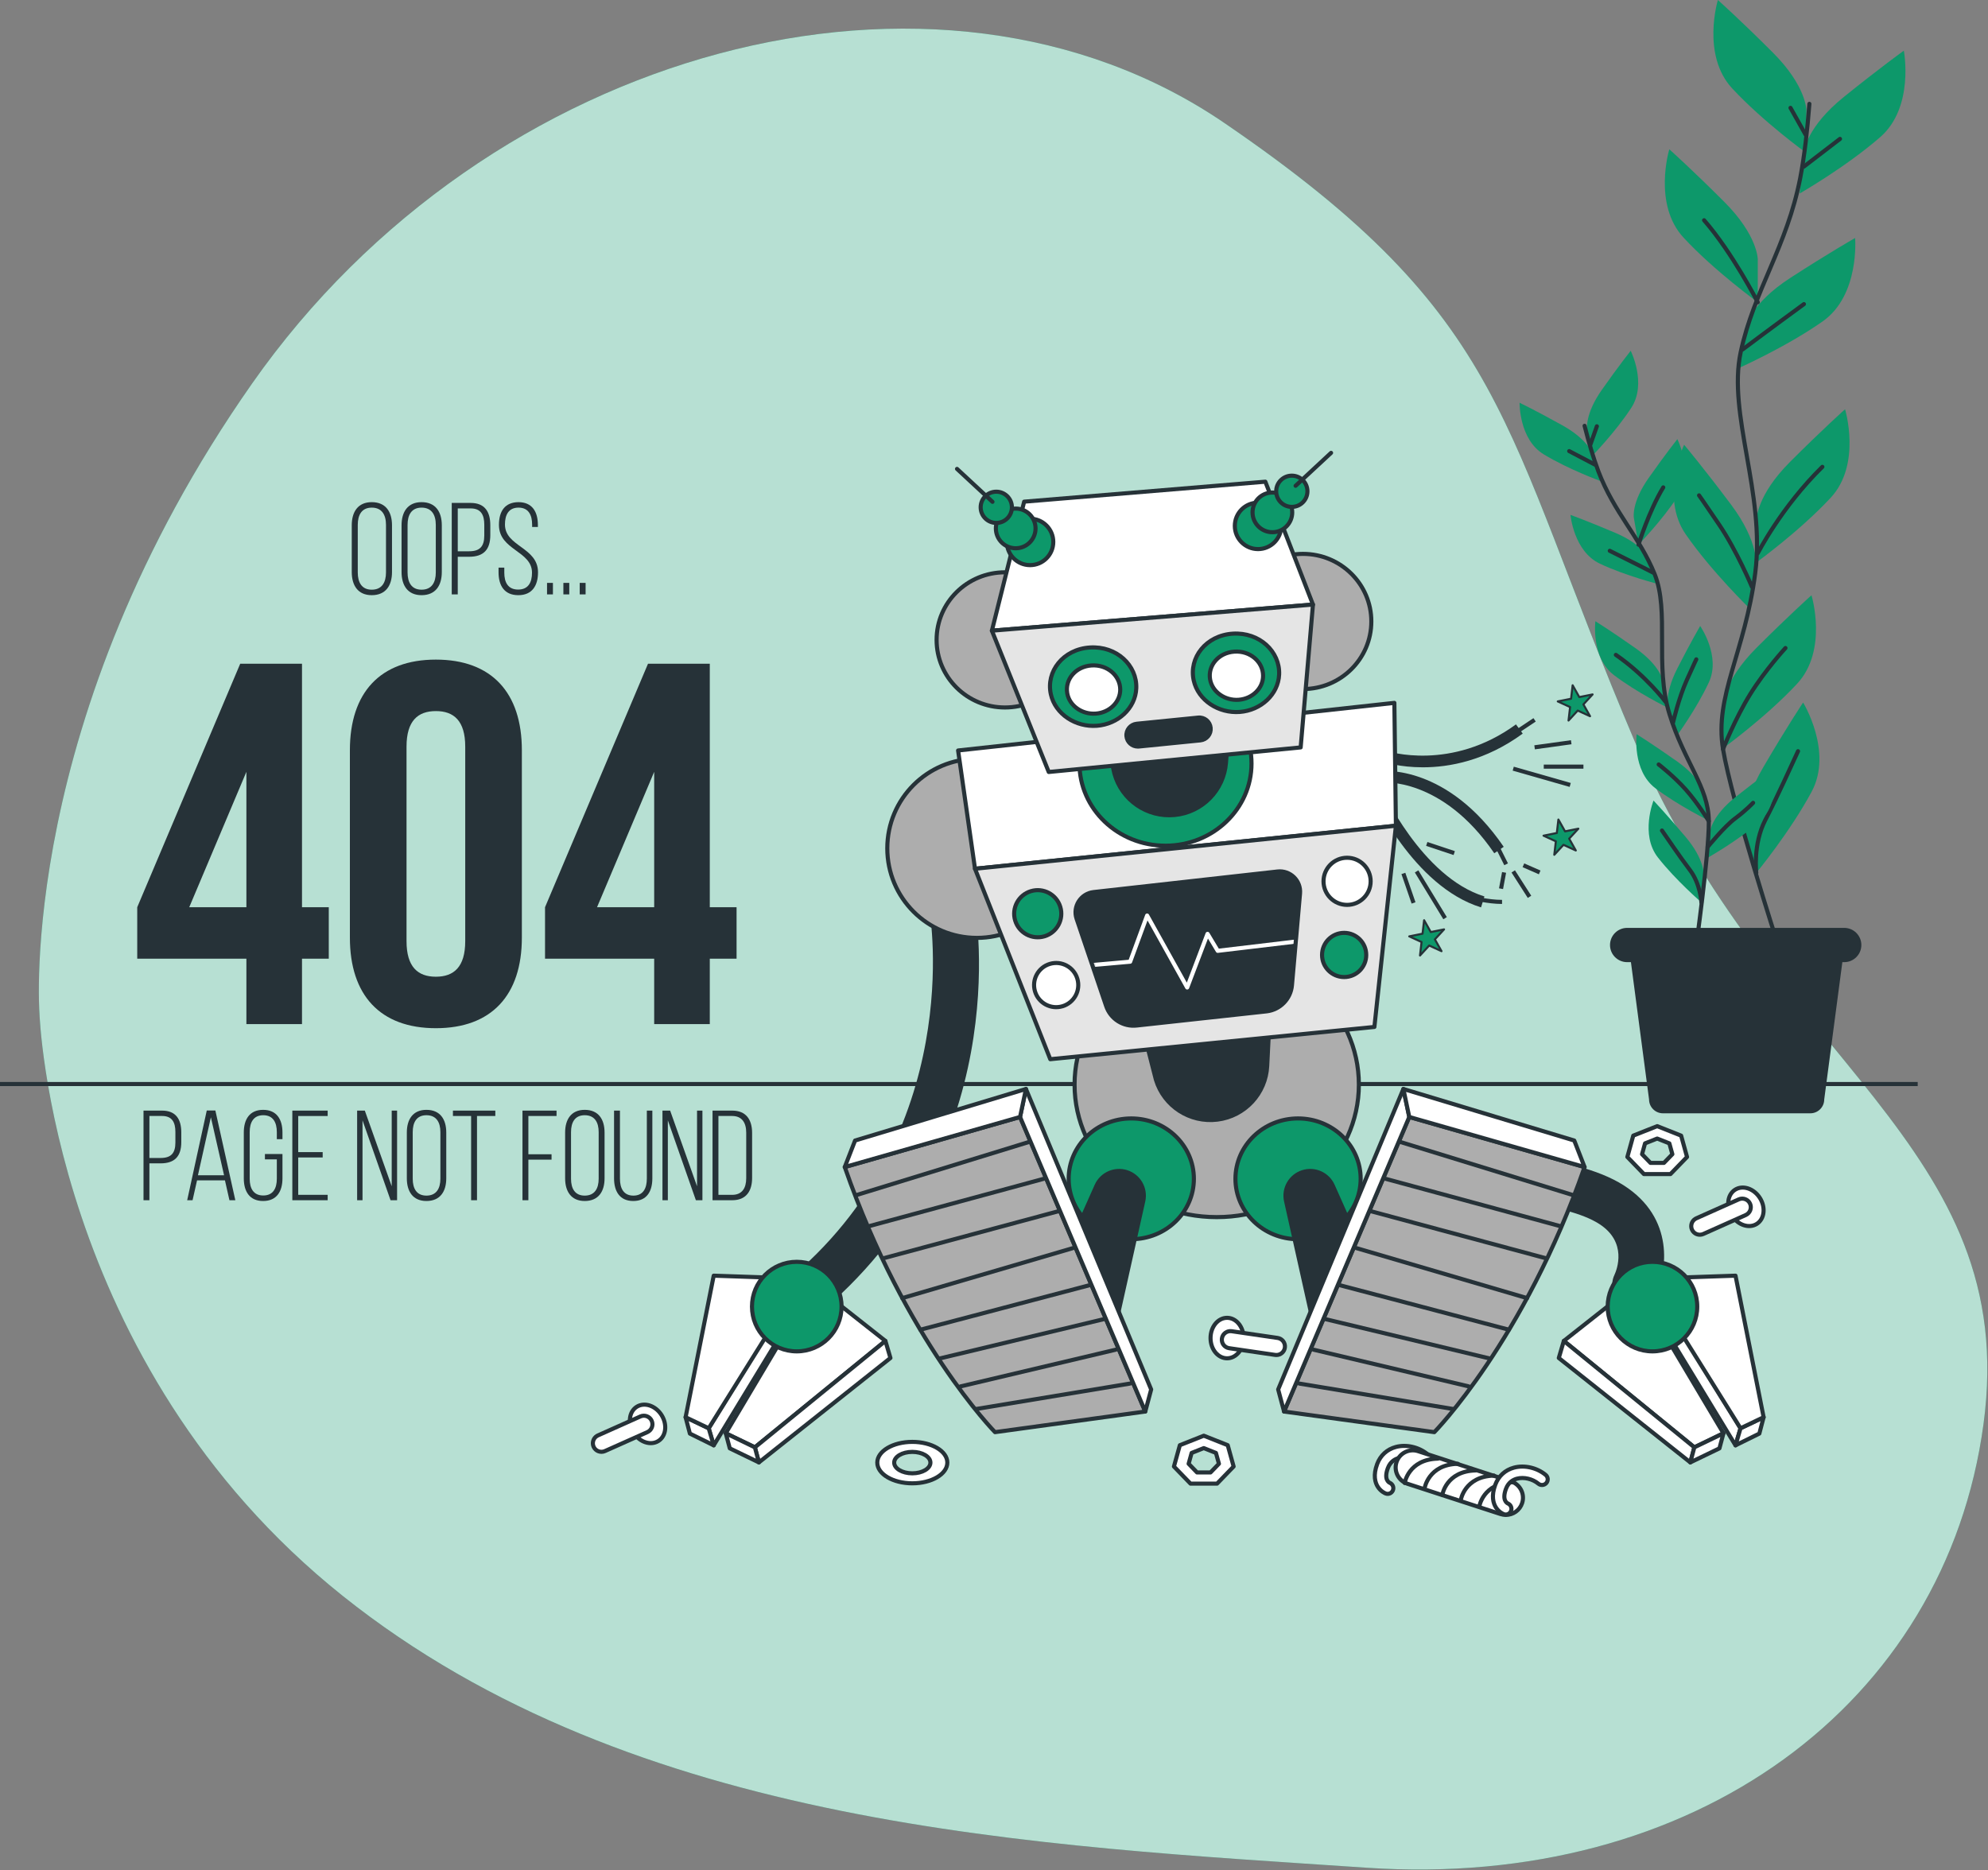 <svg width="525" height="494" viewBox="0 0 525 494" fill="none" xmlns="http://www.w3.org/2000/svg">
<rect x="0" y="0" width="525" height="494" fill="#808080" stroke="none"/>
<path d="M10.421 267.606C10.421 267.606 13.4 359.956 90.491 421.51C167.583 483.063 274.407 487.471 360.887 493.318C447.367 499.166 513.791 450.21 523.802 376.205C533.813 302.201 467.732 280.477 431.879 196.237C396.026 111.997 399.215 84.305 323.355 32.495C247.493 -19.317 128.82 12.498 66.6 101.259C4.379 190.019 10.421 267.606 10.421 267.606Z" fill="#0D986A"/>
<path opacity="0.7" d="M10.421 267.606C10.421 267.606 13.4 359.956 90.491 421.51C167.583 483.063 274.407 487.471 360.887 493.318C447.367 499.166 513.791 450.21 523.802 376.205C533.813 302.201 467.732 280.477 431.879 196.237C396.026 111.997 399.215 84.305 323.355 32.495C247.493 -19.317 128.82 12.498 66.6 101.259C4.379 190.019 10.421 267.606 10.421 267.606Z" fill="white"/>
<path d="M506.436 286.323H0" stroke="#263238" stroke-width="1.082" stroke-miterlimit="10"/>
<path d="M92.893 138.74C92.893 135.219 94.515 132.631 98.172 132.631C101.9 132.631 103.522 135.219 103.522 138.74V151.095C103.522 154.615 101.901 157.204 98.172 157.204C94.515 157.204 92.893 154.615 92.893 151.095V138.74ZM94.481 151.198C94.481 153.82 95.517 155.753 98.174 155.753C100.867 155.753 101.935 153.82 101.935 151.198V138.636C101.935 136.012 100.867 134.08 98.174 134.08C95.517 134.08 94.481 136.012 94.481 138.636V151.198Z" fill="#263238"/>
<path d="M106.045 138.74C106.045 135.219 107.667 132.631 111.324 132.631C115.051 132.631 116.674 135.219 116.674 138.74V151.095C116.674 154.615 115.053 157.204 111.324 157.204C107.667 157.204 106.045 154.615 106.045 151.095V138.74ZM107.633 151.198C107.633 153.82 108.669 155.753 111.326 155.753C114.019 155.753 115.087 153.82 115.087 151.198V138.636C115.087 136.012 114.019 134.08 111.326 134.08C108.669 134.08 107.633 136.012 107.633 138.636V151.198Z" fill="#263238"/>
<path d="M124.304 132.838C128.031 132.838 129.481 135.184 129.481 138.705V141.327C129.481 145.158 127.72 147.056 123.889 147.056H120.887V156.996H119.298V132.837H124.304V132.838ZM123.889 145.607C126.684 145.607 127.893 144.365 127.893 141.432V138.603C127.893 135.98 126.997 134.288 124.304 134.288H120.888V145.609L123.889 145.607Z" fill="#263238"/>
<path d="M142.047 138.67V139.188H140.527V138.566C140.527 136.012 139.561 134.078 136.939 134.078C134.316 134.078 133.35 135.976 133.35 138.531C133.35 144.398 142.081 144.502 142.081 151.163C142.081 154.648 140.562 157.203 136.87 157.203C133.177 157.203 131.659 154.65 131.659 151.163V149.921H133.178V151.267C133.178 153.855 134.178 155.72 136.836 155.72C139.493 155.72 140.494 153.856 140.494 151.267C140.494 145.469 131.763 145.365 131.763 138.636C131.763 135.011 133.351 132.665 136.905 132.631C140.563 132.631 142.047 135.184 142.047 138.67Z" fill="#263238"/>
<path d="M146.018 153.958V156.996H144.464V153.958H146.018Z" fill="#263238"/>
<path d="M150.334 153.958V156.996H148.78V153.958H150.334Z" fill="#263238"/>
<path d="M154.648 153.958V156.996H153.095V153.958H154.648Z" fill="#263238"/>
<path d="M36.242 239.624L63.438 175.307H79.753V239.624H86.825V253.22H79.753V270.49H65.069V253.219H36.242V239.624ZM65.069 239.624V203.863L49.975 239.624H65.069Z" fill="#263238"/>
<path d="M92.4 198.151C92.4 182.923 100.424 174.22 115.109 174.22C129.794 174.22 137.815 182.922 137.815 198.151V247.645C137.815 262.875 129.794 271.576 115.109 271.576C100.424 271.576 92.4 262.875 92.4 247.645V198.151ZM107.358 248.596C107.358 255.395 110.348 257.979 115.109 257.979C119.866 257.979 122.86 255.395 122.86 248.596V197.199C122.86 190.4 119.868 187.816 115.109 187.816C110.348 187.816 107.358 190.4 107.358 197.199V248.596Z" fill="#263238"/>
<path d="M143.934 239.624L171.13 175.307H187.445V239.624H194.517V253.22H187.445V270.49H172.76V253.219H143.934V239.624ZM172.76 239.624V203.863L157.667 239.624H172.76Z" fill="#263238"/>
<path d="M42.802 293.343C46.454 293.343 47.874 295.643 47.874 299.091V301.661C47.874 305.415 46.148 307.275 42.396 307.275H39.455V317.013H37.898V293.343H42.802ZM42.396 305.855C45.135 305.855 46.319 304.638 46.319 301.764V298.99C46.319 296.42 45.441 294.763 42.803 294.763H39.456V305.854L42.396 305.855Z" fill="#263238"/>
<path d="M52.036 311.772L50.853 317.013H49.433L54.606 293.309H56.873L62.147 317.013H60.591L59.408 311.772H52.036ZM52.274 310.42H59.172L55.69 295.103L52.274 310.42Z" fill="#263238"/>
<path d="M74.595 299.126V300.884H73.106V299.025C73.106 296.488 72.126 294.56 69.523 294.56C66.919 294.56 65.939 296.488 65.939 299.025V311.333C65.939 313.869 66.919 315.763 69.523 315.763C72.126 315.763 73.106 313.869 73.106 311.333V306.226H69.962V304.807H74.595V311.232C74.595 314.647 73.106 317.218 69.488 317.218C65.871 317.218 64.383 314.648 64.383 311.232V299.126C64.383 295.711 65.871 293.14 69.488 293.14C73.108 293.141 74.595 295.711 74.595 299.126Z" fill="#263238"/>
<path d="M85.216 304.299V305.72H78.756V315.594H86.532V317.015H77.2V293.343H86.532V294.764H78.756V304.3L85.216 304.299Z" fill="#263238"/>
<path d="M95.735 317.015H94.314V293.343H96.344L103.445 313.328V293.343H104.865V317.015H103.14L95.735 295.914V317.015Z" fill="#263238"/>
<path d="M107.438 299.126C107.438 295.676 109.028 293.14 112.611 293.14C116.264 293.14 117.852 295.676 117.852 299.126V311.232C117.852 314.681 116.263 317.218 112.611 317.218C109.026 317.218 107.438 314.681 107.438 311.232V299.126ZM108.994 311.333C108.994 313.903 110.009 315.796 112.613 315.796C115.25 315.796 116.299 313.902 116.299 311.333V299.025C116.299 296.455 115.252 294.56 112.613 294.56C110.009 294.56 108.994 296.455 108.994 299.025V311.333Z" fill="#263238"/>
<path d="M124.414 317.015V294.764H119.613V293.343H130.806V294.764H125.97V317.015H124.414Z" fill="#263238"/>
<path d="M145.655 304.875V306.296H139.536V317.015H137.979V293.343H146.974V294.764H139.536V304.875H145.655Z" fill="#263238"/>
<path d="M149.241 299.126C149.241 295.676 150.831 293.14 154.414 293.14C158.067 293.14 159.656 295.676 159.656 299.126V311.232C159.656 314.681 158.066 317.218 154.414 317.218C150.831 317.218 149.241 314.681 149.241 311.232V299.126ZM150.798 311.333C150.798 313.903 151.811 315.796 154.414 315.796C157.052 315.796 158.1 313.902 158.1 311.333V299.025C158.1 296.455 157.054 294.56 154.414 294.56C151.811 294.56 150.798 296.455 150.798 299.025V311.333Z" fill="#263238"/>
<path d="M163.718 311.3C163.718 313.837 164.666 315.797 167.269 315.797C169.873 315.797 170.82 313.837 170.82 311.3V293.343H172.275V311.232C172.275 314.613 170.856 317.218 167.236 317.218C163.618 317.218 162.163 314.613 162.163 311.232V293.343H163.719V311.3H163.718Z" fill="#263238"/>
<path d="M176.367 317.015H174.946V293.343H176.976L184.077 313.328V293.343H185.498V317.015H183.772L176.367 295.914V317.015Z" fill="#263238"/>
<path d="M193.379 293.343C197.031 293.343 198.62 295.744 198.62 299.228V311.131C198.62 314.613 197.03 317.015 193.379 317.015H188.171V293.343H193.379ZM193.344 315.594C195.982 315.594 197.065 313.802 197.065 311.197V299.159C197.065 296.554 195.95 294.763 193.344 294.763H189.726V315.593H193.344V315.594Z" fill="#263238"/>
<path d="M477.029 29.044C477.029 29.044 477.029 22.731 468.189 13.89C459.349 5.05 453.666 0 453.666 0C453.666 0 449.247 14.523 457.455 23.363C465.663 32.203 477.028 40.411 477.028 40.411L477.029 29.044Z" fill="#0D986A"/>
<path d="M464.2 68.477C464.2 68.477 464.2 62.163 455.36 53.323C446.52 44.483 440.837 39.433 440.837 39.433C440.837 39.433 436.418 53.956 444.626 62.796C452.835 71.636 464.2 79.844 464.2 79.844V68.477Z" fill="#0D986A"/>
<path d="M476.474 39.799C476.474 39.799 477.14 33.52 486.865 25.664C496.589 17.808 502.774 13.385 502.774 13.385C502.774 13.385 505.634 28.293 496.538 36.217C487.441 44.139 475.273 51.102 475.273 51.102L476.474 39.799Z" fill="#0D986A"/>
<path d="M460.975 86.368C460.975 86.368 462.298 80.194 472.794 73.403C483.29 66.612 489.905 62.864 489.905 62.864C489.905 62.864 491.183 77.99 481.305 84.913C471.427 91.836 458.594 97.482 458.594 97.482L460.975 86.368Z" fill="#0D986A"/>
<path d="M463.889 137.144C463.889 137.144 463.889 130.83 472.729 121.99C481.569 113.15 487.252 108.098 487.252 108.098C487.252 108.098 491.671 122.621 483.463 131.461C475.255 140.301 463.889 148.509 463.889 148.509V137.144Z" fill="#0D986A"/>
<path d="M463.742 149.538C463.742 149.538 464.639 143.288 457.145 133.281C449.651 123.275 444.744 117.467 444.744 117.467C444.744 117.467 438.305 131.214 445.174 141.13C452.043 151.047 462.126 160.787 462.126 160.787L463.742 149.538Z" fill="#0D986A"/>
<path d="M455.024 186.266C455.024 186.266 455.024 179.953 463.865 171.113C472.705 162.273 478.387 157.221 478.387 157.221C478.387 157.221 482.807 171.744 474.599 180.584C466.391 189.424 455.024 197.632 455.024 197.632V186.266Z" fill="#0D986A"/>
<path d="M460.927 219.568C460.927 219.568 459.327 213.46 465.641 202.669C471.953 191.879 476.172 185.554 476.172 185.554C476.172 185.554 484.126 198.483 478.424 209.113C472.723 219.744 463.807 230.563 463.807 230.563L460.927 219.568Z" fill="#0D986A"/>
<path d="M477.831 27.427C477.313 34.175 476.546 41.158 475.409 47.032C471.915 65.085 463.179 76.734 459.684 93.04C456.19 109.347 466.222 130.357 463.536 151.3C460.849 172.246 452.696 183.894 455.026 197.871C457.355 211.849 469.586 249.703 469.586 249.703" stroke="#263238" stroke-width="1.082" stroke-miterlimit="10" stroke-linecap="round" stroke-linejoin="round"/>
<path d="M476.387 43.995L485.913 36.684" stroke="#263238" stroke-width="1.082" stroke-miterlimit="10" stroke-linecap="round" stroke-linejoin="round"/>
<path d="M476.829 35.577L472.841 28.488" stroke="#263238" stroke-width="1.082" stroke-miterlimit="10" stroke-linecap="round" stroke-linejoin="round"/>
<path d="M460.214 92.292C460.214 92.292 468.191 86.309 476.387 80.329" stroke="#263238" stroke-width="1.082" stroke-miterlimit="10" stroke-linecap="round" stroke-linejoin="round"/>
<path d="M464.2 79.842C464.2 79.842 457.555 66.813 450.023 58.173" stroke="#263238" stroke-width="1.082" stroke-miterlimit="10" stroke-linecap="round" stroke-linejoin="round"/>
<path d="M464.201 146.126C464.201 146.126 470.405 133.941 481.259 123.307" stroke="#263238" stroke-width="1.082" stroke-miterlimit="10" stroke-linecap="round" stroke-linejoin="round"/>
<path d="M462.651 154.988C462.651 154.988 458.663 145.461 454.011 138.594C449.358 131.726 448.693 130.84 448.693 130.84" stroke="#263238" stroke-width="1.082" stroke-miterlimit="10" stroke-linecap="round" stroke-linejoin="round"/>
<path d="M455.026 197.871C455.026 197.871 458.22 189.771 462.208 183.346C466.196 176.921 471.513 171.161 471.513 171.161" stroke="#263238" stroke-width="1.082" stroke-miterlimit="10" stroke-linecap="round" stroke-linejoin="round"/>
<path d="M463.806 230.563C463.806 230.563 462.871 223.001 466.195 216.576C469.518 210.151 473.284 201.734 474.834 198.41" stroke="#263238" stroke-width="1.082" stroke-miterlimit="10" stroke-linecap="round" stroke-linejoin="round"/>
<path d="M419.143 113.398C419.143 113.398 418.458 109.438 423.042 102.937C427.625 96.433 430.64 92.649 430.64 92.649C430.64 92.649 434.988 101.277 430.802 107.71C426.614 114.144 420.378 120.526 420.378 120.526L419.143 113.398Z" fill="#0D986A"/>
<path d="M431.468 136.733C431.468 136.733 430.784 132.773 435.367 126.27C439.95 119.767 442.965 115.982 442.965 115.982C442.965 115.982 447.313 124.609 443.125 131.044C438.938 137.478 432.702 143.859 432.702 143.859L431.468 136.733Z" fill="#0D986A"/>
<path d="M420.659 120.082C420.659 120.082 419.559 116.217 412.608 112.346C405.657 108.475 401.299 106.373 401.299 106.373C401.299 106.373 401.124 116.032 407.688 120.014C414.253 123.994 422.64 127.039 422.64 127.039L420.659 120.082Z" fill="#0D986A"/>
<path d="M435.433 147.602C435.433 147.602 433.933 143.873 426.615 140.754C419.296 137.635 414.742 136.002 414.742 136.002C414.742 136.002 415.581 145.627 422.527 148.896C429.473 152.164 438.134 154.312 438.134 154.312L435.433 147.602Z" fill="#0D986A"/>
<path d="M439.118 179.758C439.118 179.758 438.433 175.798 431.93 171.215C425.427 166.632 421.315 164.081 421.315 164.081C421.315 164.081 420.12 173.667 426.227 178.32C432.333 182.972 440.352 186.886 440.352 186.886L439.118 179.758Z" fill="#0D986A"/>
<path d="M440.557 187.514C440.557 187.514 439.315 183.693 442.928 176.605C446.541 169.517 448.987 165.342 448.987 165.342C448.987 165.342 454.518 173.263 451.287 180.227C448.057 187.191 442.79 194.394 442.79 194.394L440.557 187.514Z" fill="#0D986A"/>
<path d="M451.652 219.452C451.652 219.452 452.11 215.461 458.34 210.513C464.571 205.566 468.531 202.785 468.531 202.785C468.531 202.785 470.271 212.288 464.44 217.281C458.609 222.273 450.828 226.639 450.828 226.639L451.652 219.452Z" fill="#0D986A"/>
<path d="M450.01 209.6C450.01 209.6 449.325 205.64 442.822 201.057C436.319 196.474 432.208 193.923 432.208 193.923C432.208 193.923 431.013 203.509 437.12 208.161C443.227 212.814 451.245 216.728 451.245 216.728L450.01 209.6Z" fill="#0D986A"/>
<path d="M449.923 231.124C449.923 231.124 450.262 227.119 445.132 221.038C440.002 214.958 436.671 211.448 436.671 211.448C436.671 211.448 433.086 220.419 437.816 226.466C442.546 232.514 449.311 238.331 449.311 238.331L449.923 231.124Z" fill="#0D986A"/>
<path d="M418.465 112.47C419.522 116.647 420.761 120.942 422.111 124.501C426.262 135.443 433.005 141.799 436.967 151.645C440.928 161.491 436.918 175.755 440.877 188.597C444.835 201.44 451.213 207.858 451.269 216.877C451.326 225.895 447.766 250.962 447.766 250.962" stroke="#263238" stroke-width="1.082" stroke-miterlimit="10" stroke-linecap="round" stroke-linejoin="round"/>
<path d="M421.169 122.703L414.401 119.152" stroke="#263238" stroke-width="1.082" stroke-miterlimit="10" stroke-linecap="round" stroke-linejoin="round"/>
<path d="M419.978 117.472L421.708 112.593" stroke="#263238" stroke-width="1.082" stroke-miterlimit="10" stroke-linecap="round" stroke-linejoin="round"/>
<path d="M436.553 151.234C436.553 151.234 430.903 148.349 425.113 145.487" stroke="#263238" stroke-width="1.082" stroke-miterlimit="10" stroke-linecap="round" stroke-linejoin="round"/>
<path d="M432.702 143.861C432.702 143.861 435.455 134.969 439.24 128.732" stroke="#263238" stroke-width="1.082" stroke-miterlimit="10" stroke-linecap="round" stroke-linejoin="round"/>
<path d="M439.897 185.426C439.897 185.426 434.685 178.458 426.722 172.969" stroke="#263238" stroke-width="1.082" stroke-miterlimit="10" stroke-linecap="round" stroke-linejoin="round"/>
<path d="M441.832 190.814C441.832 190.814 443.298 184.407 445.47 179.596C447.642 174.784 447.962 174.156 447.962 174.156" stroke="#263238" stroke-width="1.082" stroke-miterlimit="10" stroke-linecap="round" stroke-linejoin="round"/>
<path d="M450.962 223.717C450.962 223.717 455.447 218.219 458.24 216.162C461.031 214.105 462.965 212.052 462.965 212.052" stroke="#263238" stroke-width="1.082" stroke-miterlimit="10" stroke-linecap="round" stroke-linejoin="round"/>
<path d="M451.269 216.877C451.269 216.877 448.387 212.144 445.189 208.548C441.99 204.953 438.031 201.917 438.031 201.917" stroke="#263238" stroke-width="1.082" stroke-miterlimit="10" stroke-linecap="round" stroke-linejoin="round"/>
<path d="M449.311 238.331C449.311 238.331 449.075 233.487 446.294 229.819C443.513 226.151 440.237 221.281 438.904 219.365" stroke="#263238" stroke-width="1.082" stroke-miterlimit="10" stroke-linecap="round" stroke-linejoin="round"/>
<path d="M478.076 294.057H439.163C437.134 294.057 435.49 292.413 435.49 290.384L429.707 246.589H487.533L481.751 290.384C481.749 292.413 480.105 294.057 478.076 294.057Z" fill="#263238"/>
<path d="M487.029 254.132H429.706C427.206 254.132 425.18 252.106 425.18 249.606C425.18 247.106 427.206 245.08 429.706 245.08H487.029C489.529 245.08 491.555 247.106 491.555 249.606C491.555 252.106 489.529 254.132 487.029 254.132Z" fill="#263238"/>
<path d="M431.799 345.369C430.916 345.369 430.017 345.174 429.17 344.762C426.168 343.307 424.913 339.694 426.369 336.694C426.989 335.34 429.829 328.08 422.313 323.269C413.277 317.488 392.268 316.563 384.907 316.672C384.874 316.673 384.838 316.673 384.802 316.673C381.515 316.673 378.821 314.038 378.764 310.738C378.706 307.404 381.36 304.655 384.695 304.596C387.775 304.535 415.101 304.314 428.823 313.097C442.35 321.754 440.242 335.763 437.238 341.963C436.195 344.116 434.04 345.369 431.799 345.369Z" fill="#263238"/>
<path d="M459.647 377.245L458.321 381.753L438.168 348.608L437.638 341.449L459.647 377.245Z" fill="white" stroke="#263238" stroke-width="1.082" stroke-miterlimit="10" stroke-linecap="round" stroke-linejoin="round"/>
<path d="M458.321 381.753L464.614 378.651L465.745 374.329L459.647 377.245L458.321 381.753Z" fill="white" stroke="#263238" stroke-width="1.082" stroke-miterlimit="10" stroke-linecap="round" stroke-linejoin="round"/>
<path d="M434.986 337.737L458.321 336.941L465.745 374.329L459.647 377.245L434.986 337.737Z" fill="white" stroke="#263238" stroke-width="1.082" stroke-miterlimit="10" stroke-linecap="round" stroke-linejoin="round"/>
<path d="M431.804 339.328L455.139 378.571L447.45 382.284L412.979 354.177L431.804 339.328Z" fill="white" stroke="#263238" stroke-width="1.082" stroke-miterlimit="10" stroke-linecap="round" stroke-linejoin="round"/>
<path d="M447.449 382.284L446.388 386.261L411.653 358.685L412.979 354.177L447.449 382.284Z" fill="white" stroke="#263238" stroke-width="1.082" stroke-miterlimit="10" stroke-linecap="round" stroke-linejoin="round"/>
<path d="M447.449 382.284L455.139 378.571L454.078 382.549L446.388 386.261L447.449 382.284Z" fill="white" stroke="#263238" stroke-width="1.082" stroke-miterlimit="10" stroke-linecap="round" stroke-linejoin="round"/>
<path d="M424.561 345.108C424.561 351.64 429.856 356.935 436.389 356.935C442.921 356.935 448.216 351.64 448.216 345.108C448.216 338.575 442.921 333.281 436.389 333.281C429.856 333.281 424.561 338.577 424.561 345.108Z" fill="#0D986A" stroke="#263238" stroke-width="1.082" stroke-miterlimit="10" stroke-linecap="round" stroke-linejoin="round"/>
<path d="M187.155 377.245L188.481 381.753L208.634 348.608L209.163 341.448L187.155 377.245Z" fill="white" stroke="#263238" stroke-width="1.082" stroke-miterlimit="10" stroke-linecap="round" stroke-linejoin="round"/>
<path d="M188.481 381.753L182.189 378.651L181.056 374.328L187.155 377.245L188.481 381.753Z" fill="white" stroke="#263238" stroke-width="1.082" stroke-miterlimit="10" stroke-linecap="round" stroke-linejoin="round"/>
<path d="M211.815 337.737L188.481 336.941L181.056 374.328L187.155 377.245L211.815 337.737Z" fill="white" stroke="#263238" stroke-width="1.082" stroke-miterlimit="10" stroke-linecap="round" stroke-linejoin="round"/>
<path d="M214.997 339.328L191.663 378.571L199.353 382.284L233.824 354.177L214.997 339.328Z" fill="white" stroke="#263238" stroke-width="1.082" stroke-miterlimit="10" stroke-linecap="round" stroke-linejoin="round"/>
<path d="M199.354 382.284L200.413 386.261L235.15 358.684L233.824 354.177L199.354 382.284Z" fill="white" stroke="#263238" stroke-width="1.082" stroke-miterlimit="10" stroke-linecap="round" stroke-linejoin="round"/>
<path d="M199.353 382.284L191.663 378.571L192.724 382.549L200.413 386.261L199.353 382.284Z" fill="white" stroke="#263238" stroke-width="1.082" stroke-miterlimit="10" stroke-linecap="round" stroke-linejoin="round"/>
<path d="M211.171 349.386C209.417 349.386 207.677 348.625 206.483 347.158C204.378 344.571 204.768 340.768 207.356 338.662C255.377 299.586 245.591 241.316 245.486 240.733C244.899 237.45 247.085 234.312 250.368 233.724C253.648 233.133 256.789 235.323 257.376 238.606C257.854 241.275 268.46 304.511 214.98 348.031C213.859 348.942 212.511 349.386 211.171 349.386Z" fill="#263238"/>
<path d="M257.974 247.722C271.038 247.722 281.629 237.132 281.629 224.067C281.629 211.003 271.038 200.413 257.974 200.413C244.91 200.413 234.319 211.003 234.319 224.067C234.319 237.132 244.91 247.722 257.974 247.722Z" fill="#ADADAD" stroke="#263238" stroke-width="1.082" stroke-miterlimit="10" stroke-linecap="round" stroke-linejoin="round"/>
<path d="M222.24 345.108C222.24 351.64 216.945 356.935 210.413 356.935C203.88 356.935 198.585 351.64 198.585 345.108C198.585 338.575 203.88 333.28 210.413 333.28C216.945 333.28 222.24 338.577 222.24 345.108Z" fill="#0D986A" stroke="#263238" stroke-width="1.082" stroke-miterlimit="10" stroke-linecap="round" stroke-linejoin="round"/>
<path d="M321.316 321.475C342.049 321.475 358.856 305.8 358.856 286.464C358.856 267.128 342.049 251.453 321.316 251.453C300.584 251.453 283.776 267.128 283.776 286.464C283.776 305.8 300.584 321.475 321.316 321.475Z" fill="#ADADAD" stroke="#263238" stroke-width="1.082" stroke-miterlimit="10" stroke-linecap="round" stroke-linejoin="round"/>
<path d="M301.751 271.507L305.262 285.192C307.394 292.181 314.244 296.624 321.494 295.721C328.74 294.819 334.289 288.841 334.649 281.548L335.331 267.746L301.751 271.507Z" fill="#263238" stroke="#263238" stroke-width="1.082" stroke-miterlimit="10" stroke-linecap="round" stroke-linejoin="round"/>
<path d="M375.755 202.668C369.673 202.668 365.636 201.351 365.289 201.233L366.255 198.372C366.423 198.427 383.234 203.844 400.344 191.33L402.128 193.767C392.307 200.949 382.698 202.668 375.755 202.668Z" fill="#263238"/>
<path d="M394.616 225.37C380.778 205.128 365.023 206.661 364.869 206.675L364.53 203.675C365.248 203.592 382.264 201.947 397.108 223.666L394.616 225.37Z" fill="#263238"/>
<path d="M391.121 239.663C373.207 234.152 362.427 210.295 361.977 209.281L364.737 208.055C364.842 208.291 375.417 231.673 392.009 236.778L391.121 239.663Z" fill="#263238"/>
<path d="M400.429 193.354L405.265 190.132" stroke="#263238" stroke-width="1.082" stroke-miterlimit="10"/>
<path d="M394.519 221.832L397.743 228.28" stroke="#263238" stroke-width="1.082" stroke-miterlimit="10"/>
<path d="M388.877 237.145C388.877 237.145 392.907 238.22 396.668 238.22" stroke="#263238" stroke-width="1.082" stroke-miterlimit="10"/>
<path d="M253.02 198.223L257.482 229.461L368.638 218.101L368.232 185.647L253.02 198.223Z" fill="white" stroke="#263238" stroke-width="1.082" stroke-miterlimit="10" stroke-linecap="round" stroke-linejoin="round"/>
<path d="M257.482 229.461L277.36 279.764L362.958 271.245L368.638 218.101L257.482 229.461Z" fill="#E5E5E5" stroke="#263238" stroke-width="1.082" stroke-miterlimit="10" stroke-linecap="round" stroke-linejoin="round"/>
<path d="M284.301 242.646L292.107 265.693C293.242 269.136 296.649 271.3 300.248 270.861L334.53 267.12C338.095 266.686 340.871 263.815 341.186 260.237L343.317 236.002C343.614 232.62 340.74 229.81 337.363 230.188L288.81 235.618C285.417 236 283.234 239.404 284.301 242.646Z" fill="#263238"/>
<mask id="mask0_517_1287" style="mask-type:luminance" maskUnits="userSpaceOnUse" x="284" y="230" width="60" height="41">
<path d="M284.301 242.646L292.107 265.693C293.242 269.136 296.649 271.3 300.248 270.861L334.53 267.12C338.095 266.686 340.871 263.815 341.186 260.237L343.317 236.002C343.614 232.62 340.74 229.81 337.363 230.188L288.81 235.618C285.417 236 283.234 239.404 284.301 242.646Z" fill="white"/>
</mask>
<g mask="url(#mask0_517_1287)">
<path d="M284.292 255.264L298.456 254.009L302.938 241.818L313.515 260.822L318.895 246.658L321.584 251.141L347.222 248.093" stroke="white" stroke-width="1.082" stroke-miterlimit="10" stroke-linecap="round" stroke-linejoin="round"/>
</g>
<path d="M284.301 242.646L292.107 265.693C293.242 269.136 296.649 271.3 300.248 270.861L334.53 267.12C338.095 266.686 340.871 263.815 341.186 260.237L343.317 236.002C343.614 232.62 340.74 229.81 337.363 230.188L288.81 235.618C285.417 236 283.234 239.404 284.301 242.646Z" stroke="#263238" stroke-width="1.082" stroke-miterlimit="10" stroke-linecap="round" stroke-linejoin="round"/>
<path d="M355.744 239.004C359.181 239.004 361.968 236.217 361.968 232.78C361.968 229.342 359.181 226.556 355.744 226.556C352.306 226.556 349.52 229.342 349.52 232.78C349.52 236.217 352.306 239.004 355.744 239.004Z" fill="white" stroke="#263238" stroke-width="1.082" stroke-miterlimit="10" stroke-linecap="round" stroke-linejoin="round"/>
<path d="M360.801 252.231C360.801 255.454 358.189 258.066 354.967 258.066C351.744 258.066 349.132 255.454 349.132 252.231C349.132 249.008 351.744 246.396 354.967 246.396C358.188 246.395 360.801 249.008 360.801 252.231Z" fill="#0D986A" stroke="#263238" stroke-width="1.082" stroke-miterlimit="10" stroke-linecap="round" stroke-linejoin="round"/>
<path d="M280.01 239.542C281.002 242.834 279.138 246.307 275.846 247.298C272.554 248.29 269.082 246.427 268.09 243.135C267.098 239.843 268.962 236.371 272.254 235.379C275.545 234.387 279.018 236.251 280.01 239.542Z" fill="#0D986A" stroke="#263238" stroke-width="1.082" stroke-miterlimit="10" stroke-linecap="round" stroke-linejoin="round"/>
<path d="M284.506 258.501C285.436 261.587 283.689 264.842 280.604 265.772C277.518 266.703 274.263 264.954 273.333 261.87C272.402 258.784 274.149 255.529 277.235 254.599C280.321 253.668 283.575 255.417 284.506 258.501Z" fill="white" stroke="#263238" stroke-width="1.082" stroke-miterlimit="10" stroke-linecap="round" stroke-linejoin="round"/>
<path d="M298.752 327.311C307.883 327.311 315.285 320.17 315.285 311.361C315.285 302.552 307.883 295.411 298.752 295.411C289.621 295.411 282.219 302.552 282.219 311.361C282.219 320.17 289.621 327.311 298.752 327.311Z" fill="#0D986A" stroke="#263238" stroke-width="1.082" stroke-miterlimit="10" stroke-linecap="round" stroke-linejoin="round"/>
<path d="M274.439 347.15L289.585 313.154C290.931 310.134 294.324 308.597 297.481 309.577C300.727 310.584 302.657 313.915 301.916 317.231L291.944 361.932L274.439 347.15Z" fill="#263238" stroke="#263238" stroke-width="1.082" stroke-miterlimit="10" stroke-linecap="round" stroke-linejoin="round"/>
<path d="M269.381 295.022L302.448 372.826L262.768 378.272C262.768 378.272 239.038 354.153 223.088 308.249L269.381 295.022Z" fill="#ADADAD" stroke="#263238" stroke-width="1.082" stroke-miterlimit="10" stroke-linecap="round" stroke-linejoin="round"/>
<path d="M269.381 295.022L270.938 287.631L304.004 366.991L302.448 372.826L269.381 295.022Z" fill="white" stroke="#263238" stroke-width="1.082" stroke-miterlimit="10" stroke-linecap="round" stroke-linejoin="round"/>
<path d="M270.938 287.631L225.812 301.246L223.088 308.249L269.381 295.022L270.938 287.631Z" fill="white" stroke="#263238" stroke-width="1.082" stroke-miterlimit="10" stroke-linecap="round" stroke-linejoin="round"/>
<path d="M226.201 315.64L271.716 301.635" stroke="#263238" stroke-width="1.082" stroke-miterlimit="10" stroke-linecap="round" stroke-linejoin="round"/>
<path d="M229.702 323.809L275.606 311.361" stroke="#263238" stroke-width="1.082" stroke-miterlimit="10" stroke-linecap="round" stroke-linejoin="round"/>
<path d="M233.203 332.369L279.496 319.92" stroke="#263238" stroke-width="1.082" stroke-miterlimit="10" stroke-linecap="round" stroke-linejoin="round"/>
<path d="M238.26 342.872L283.386 329.646" stroke="#263238" stroke-width="1.082" stroke-miterlimit="10" stroke-linecap="round" stroke-linejoin="round"/>
<path d="M243.051 351.218L288.055 339.371" stroke="#263238" stroke-width="1.082" stroke-miterlimit="10" stroke-linecap="round" stroke-linejoin="round"/>
<path d="M247.99 358.851L291.944 348.318" stroke="#263238" stroke-width="1.082" stroke-miterlimit="10" stroke-linecap="round" stroke-linejoin="round"/>
<path d="M253.677 366.185L294.668 356.487" stroke="#263238" stroke-width="1.082" stroke-miterlimit="10" stroke-linecap="round" stroke-linejoin="round"/>
<path d="M257.719 372.172L298.431 365.437" stroke="#263238" stroke-width="1.082" stroke-miterlimit="10" stroke-linecap="round" stroke-linejoin="round"/>
<path d="M342.795 327.311C351.926 327.311 359.329 320.17 359.329 311.361C359.329 302.552 351.926 295.411 342.795 295.411C333.664 295.411 326.262 302.552 326.262 311.361C326.262 320.17 333.664 327.311 342.795 327.311Z" fill="#0D986A" stroke="#263238" stroke-width="1.082" stroke-miterlimit="10" stroke-linecap="round" stroke-linejoin="round"/>
<path d="M367.109 347.15L351.963 313.156C350.618 310.135 347.225 308.598 344.067 309.578C340.822 310.586 338.892 313.916 339.633 317.232L349.604 361.933L367.109 347.15Z" fill="#263238" stroke="#263238" stroke-width="1.082" stroke-miterlimit="10" stroke-linecap="round" stroke-linejoin="round"/>
<path d="M372.167 295.022L339.1 372.826L378.78 378.272C378.78 378.272 402.51 354.153 418.46 308.249L372.167 295.022Z" fill="#ADADAD" stroke="#263238" stroke-width="1.082" stroke-miterlimit="10" stroke-linecap="round" stroke-linejoin="round"/>
<path d="M372.167 295.022L370.611 287.631L337.544 366.991L339.1 372.826L372.167 295.022Z" fill="white" stroke="#263238" stroke-width="1.082" stroke-miterlimit="10" stroke-linecap="round" stroke-linejoin="round"/>
<path d="M370.611 287.631L415.736 301.246L418.46 308.249L372.167 295.022L370.611 287.631Z" fill="white" stroke="#263238" stroke-width="1.082" stroke-miterlimit="10" stroke-linecap="round" stroke-linejoin="round"/>
<path d="M415.348 315.64L369.833 301.635" stroke="#263238" stroke-width="1.082" stroke-miterlimit="10" stroke-linecap="round" stroke-linejoin="round"/>
<path d="M411.847 323.809L365.942 311.361" stroke="#263238" stroke-width="1.082" stroke-miterlimit="10" stroke-linecap="round" stroke-linejoin="round"/>
<path d="M408.345 332.369L362.052 319.92" stroke="#263238" stroke-width="1.082" stroke-miterlimit="10" stroke-linecap="round" stroke-linejoin="round"/>
<path d="M403.288 342.872L358.161 329.646" stroke="#263238" stroke-width="1.082" stroke-miterlimit="10" stroke-linecap="round" stroke-linejoin="round"/>
<path d="M398.498 351.218L353.494 339.371" stroke="#263238" stroke-width="1.082" stroke-miterlimit="10" stroke-linecap="round" stroke-linejoin="round"/>
<path d="M393.559 358.851L349.603 348.318" stroke="#263238" stroke-width="1.082" stroke-miterlimit="10" stroke-linecap="round" stroke-linejoin="round"/>
<path d="M387.871 366.185L346.881 356.487" stroke="#263238" stroke-width="1.082" stroke-miterlimit="10" stroke-linecap="round" stroke-linejoin="round"/>
<path d="M383.829 372.172L343.118 365.437" stroke="#263238" stroke-width="1.082" stroke-miterlimit="10" stroke-linecap="round" stroke-linejoin="round"/>
<path d="M402.311 228.548L406.608 230.428" stroke="#263238" stroke-width="1.082" stroke-miterlimit="10"/>
<path d="M399.623 230.16L403.922 236.876" stroke="#263238" stroke-width="1.082" stroke-miterlimit="10"/>
<path d="M397.205 230.428L396.4 234.728" stroke="#263238" stroke-width="1.082" stroke-miterlimit="10"/>
<path d="M407.684 202.489H418.161" stroke="#263238" stroke-width="1.082" stroke-miterlimit="10"/>
<path d="M399.623 203.026L414.668 207.325" stroke="#263238" stroke-width="1.082" stroke-miterlimit="10"/>
<path d="M405.265 197.385L414.937 196.042" stroke="#263238" stroke-width="1.082" stroke-miterlimit="10"/>
<path d="M370.609 230.697L373.296 238.489" stroke="#263238" stroke-width="1.082" stroke-miterlimit="10"/>
<path d="M374.101 230.16L381.624 242.518" stroke="#263238" stroke-width="1.082" stroke-miterlimit="10"/>
<path d="M376.787 222.907L384.042 225.324" stroke="#263238" stroke-width="1.082" stroke-miterlimit="10"/>
<path d="M416.817 218.878L414.39 221.513L416.147 224.636L412.89 223.142L410.462 225.777L410.877 222.218L407.62 220.725L411.133 220.019L411.548 216.46L413.305 219.583L416.817 218.878Z" fill="#0D986A" stroke="#263238" stroke-width="0.541" stroke-miterlimit="10" stroke-linecap="round" stroke-linejoin="round"/>
<path d="M420.578 183.415L418.151 186.05L419.907 189.173L416.651 187.679L414.223 190.315L414.638 186.757L411.381 185.262L414.894 184.557L415.309 180.997L417.065 184.12L420.578 183.415Z" fill="#0D986A" stroke="#263238" stroke-width="0.541" stroke-miterlimit="10" stroke-linecap="round" stroke-linejoin="round"/>
<path d="M381.355 245.473L378.927 248.11L380.685 251.233L377.427 249.738L375.001 252.374L375.415 248.815L372.158 247.322L375.671 246.615L376.086 243.057L377.842 246.18L381.355 245.473Z" fill="#0D986A" stroke="#263238" stroke-width="0.541" stroke-miterlimit="10" stroke-linecap="round" stroke-linejoin="round"/>
<path d="M265.393 186.864C275.364 186.864 283.446 178.872 283.446 169.014C283.446 159.155 275.364 151.163 265.393 151.163C255.423 151.163 247.341 159.155 247.341 169.014C247.341 178.872 255.423 186.864 265.393 186.864Z" fill="#ADADAD" stroke="#263238" stroke-width="1.082" stroke-miterlimit="10" stroke-linecap="round" stroke-linejoin="round"/>
<path d="M344.094 181.997C354.064 181.997 362.147 174.005 362.147 164.146C362.147 154.288 354.064 146.296 344.094 146.296C334.124 146.296 326.042 154.288 326.042 164.146C326.042 174.005 334.124 181.997 344.094 181.997Z" fill="#ADADAD" stroke="#263238" stroke-width="1.082" stroke-miterlimit="10" stroke-linecap="round" stroke-linejoin="round"/>
<path d="M307.787 223.375C320.334 223.375 330.505 213.658 330.505 201.671C330.505 189.684 320.334 179.967 307.787 179.967C295.24 179.967 285.069 189.684 285.069 201.671C285.069 213.658 295.24 223.375 307.787 223.375Z" fill="#0D986A" stroke="#263238" stroke-width="1.082" stroke-miterlimit="10" stroke-linecap="round" stroke-linejoin="round"/>
<path d="M291.154 190.516L294.288 204.292C296.228 211.337 302.954 215.966 310.226 215.262C317.493 214.559 323.204 208.735 323.765 201.455L324.824 187.677L291.154 190.516Z" fill="#263238" stroke="#263238" stroke-width="1.082" stroke-miterlimit="10" stroke-linecap="round" stroke-linejoin="round"/>
<path d="M270.464 132.503L261.944 166.579L346.732 159.684L334.156 127.229L270.464 132.503Z" fill="white" stroke="#263238" stroke-width="1.082" stroke-miterlimit="10" stroke-linecap="round" stroke-linejoin="round"/>
<path d="M261.944 166.58L276.955 203.903L343.486 197.412L346.732 159.684L261.944 166.58Z" fill="#E5E5E5" stroke="#263238" stroke-width="1.082" stroke-miterlimit="10" stroke-linecap="round" stroke-linejoin="round"/>
<path d="M300.072 181.802C299.85 187.101 295.22 191.277 289.675 191.696C284.099 192.117 278.699 188.655 277.518 183.396C276.169 177.388 280.725 171.479 287.828 171.021C294.879 170.566 300.324 175.76 300.072 181.802Z" fill="#0D986A" stroke="#263238" stroke-width="1.082" stroke-miterlimit="10" stroke-linecap="round" stroke-linejoin="round"/>
<path d="M295.835 182.102C295.861 185.465 292.979 188.217 289.387 188.482C285.783 188.748 282.415 186.439 281.836 183.091C281.208 179.456 284.066 176.044 288.251 175.763C292.419 175.484 295.808 178.453 295.835 182.102Z" fill="white" stroke="#263238" stroke-width="1.082" stroke-miterlimit="10" stroke-linecap="round" stroke-linejoin="round"/>
<path d="M337.799 178.151C337.577 183.449 332.947 187.626 327.402 188.044C321.826 188.465 316.426 185.003 315.246 179.744C313.897 173.737 318.453 167.827 325.557 167.369C332.607 166.916 338.052 172.109 337.799 178.151Z" fill="#0D986A" stroke="#263238" stroke-width="1.082" stroke-miterlimit="10" stroke-linecap="round" stroke-linejoin="round"/>
<path d="M333.563 178.45C333.589 181.814 330.706 184.565 327.115 184.832C323.511 185.098 320.142 182.789 319.564 179.441C318.935 175.806 321.793 172.394 325.98 172.112C330.147 171.832 333.536 174.801 333.563 178.45Z" fill="white" stroke="#263238" stroke-width="1.082" stroke-miterlimit="10" stroke-linecap="round" stroke-linejoin="round"/>
<path d="M300.481 197.186C298.948 197.186 297.636 196.024 297.48 194.468C297.313 192.808 298.526 191.328 300.184 191.162L316.41 189.539C318.072 189.363 319.55 190.584 319.716 192.244C319.883 193.902 318.671 195.383 317.012 195.549L300.786 197.172C300.683 197.181 300.581 197.186 300.481 197.186Z" fill="#263238" stroke="#263238" stroke-width="1.082" stroke-miterlimit="10" stroke-linecap="round" stroke-linejoin="round"/>
<path d="M278.154 143.139C278.154 146.525 275.409 149.27 272.023 149.27C268.636 149.27 265.891 146.525 265.891 143.139C265.891 139.752 268.636 137.007 272.023 137.007C275.409 137.007 278.154 139.752 278.154 143.139Z" fill="#0D986A" stroke="#263238" stroke-width="1.082" stroke-miterlimit="10" stroke-linecap="round" stroke-linejoin="round"/>
<path d="M273.472 139.57C273.472 142.464 271.126 144.81 268.232 144.81C265.339 144.81 262.993 142.464 262.993 139.57C262.993 136.676 265.339 134.33 268.232 134.33C271.126 134.33 273.472 136.676 273.472 139.57Z" fill="#0D986A" stroke="#263238" stroke-width="1.082" stroke-miterlimit="10" stroke-linecap="round" stroke-linejoin="round"/>
<path d="M267.229 133.995C267.229 136.273 265.382 138.12 263.104 138.12C260.826 138.12 258.979 136.273 258.979 133.995C258.979 131.717 260.826 129.87 263.104 129.87C265.381 129.87 267.229 131.717 267.229 133.995Z" fill="#0D986A" stroke="#263238" stroke-width="1.082" stroke-miterlimit="10" stroke-linecap="round" stroke-linejoin="round"/>
<path d="M262.099 132.546L252.734 123.85" stroke="#263238" stroke-width="1.082" stroke-miterlimit="10" stroke-linecap="round" stroke-linejoin="round"/>
<path d="M326.097 138.901C326.097 142.287 328.842 145.033 332.229 145.033C335.615 145.033 338.36 142.287 338.36 138.901C338.36 135.514 335.615 132.769 332.229 132.769C328.842 132.769 326.097 135.514 326.097 138.901Z" fill="#0D986A" stroke="#263238" stroke-width="1.082" stroke-miterlimit="10" stroke-linecap="round" stroke-linejoin="round"/>
<path d="M330.778 135.334C330.778 138.228 333.124 140.574 336.018 140.574C338.912 140.574 341.258 138.228 341.258 135.334C341.258 132.44 338.912 130.094 336.018 130.094C333.126 130.094 330.778 132.44 330.778 135.334Z" fill="#0D986A" stroke="#263238" stroke-width="1.082" stroke-miterlimit="10" stroke-linecap="round" stroke-linejoin="round"/>
<path d="M337.023 129.759C337.023 132.037 338.87 133.884 341.148 133.884C343.426 133.884 345.273 132.037 345.273 129.759C345.273 127.481 343.426 125.634 341.148 125.634C338.87 125.634 337.023 127.481 337.023 129.759Z" fill="#0D986A" stroke="#263238" stroke-width="1.082" stroke-miterlimit="10" stroke-linecap="round" stroke-linejoin="round"/>
<path d="M342.151 128.31L351.516 119.613" stroke="#263238" stroke-width="1.082" stroke-miterlimit="10" stroke-linecap="round" stroke-linejoin="round"/>
<path d="M328.421 353.42C328.421 356.373 326.465 358.766 324.053 358.766C321.64 358.766 319.685 356.373 319.685 353.42C319.685 350.468 321.64 348.074 324.053 348.074C326.465 348.074 328.421 350.468 328.421 353.42Z" fill="white" stroke="#263238" stroke-width="1.082" stroke-miterlimit="10" stroke-linecap="round" stroke-linejoin="round"/>
<path d="M337.076 357.894C336.967 357.894 336.856 357.886 336.744 357.871L324.601 356.094C323.363 355.912 322.507 354.763 322.687 353.525C322.869 352.288 324.02 351.434 325.256 351.612L337.399 353.389C338.638 353.57 339.495 354.72 339.313 355.957C339.148 357.084 338.181 357.894 337.076 357.894Z" fill="white" stroke="#263238" stroke-width="1.082" stroke-miterlimit="10"/>
<path d="M167.322 378.429C165.74 375.936 166.108 372.868 168.146 371.576C170.184 370.283 173.117 371.257 174.698 373.75C176.28 376.243 175.91 379.311 173.873 380.604C171.837 381.897 168.904 380.923 167.322 378.429Z" fill="white" stroke="#263238" stroke-width="1.082" stroke-miterlimit="10" stroke-linecap="round" stroke-linejoin="round"/>
<path d="M157.618 379.289C157.71 379.23 157.807 379.178 157.91 379.132L169.115 374.126C170.257 373.617 171.597 374.129 172.106 375.271C172.615 376.412 172.101 377.75 170.962 378.263L159.756 383.268C158.614 383.779 157.274 383.267 156.764 382.126C156.302 381.085 156.684 379.882 157.618 379.289Z" fill="white" stroke="#263238" stroke-width="1.082" stroke-miterlimit="10"/>
<path d="M457.382 321.092C455.8 318.599 456.17 315.531 458.207 314.238C460.244 312.946 463.178 313.92 464.758 316.413C466.34 318.906 465.972 321.974 463.934 323.267C461.898 324.558 458.964 323.585 457.382 321.092Z" fill="white" stroke="#263238" stroke-width="1.082" stroke-miterlimit="10" stroke-linecap="round" stroke-linejoin="round"/>
<path d="M447.678 321.951C447.771 321.892 447.868 321.84 447.97 321.793L459.175 316.788C460.317 316.279 461.657 316.79 462.167 317.932C462.676 319.074 462.161 320.411 461.022 320.924L449.817 325.93C448.674 326.441 447.334 325.929 446.825 324.787C446.363 323.747 446.744 322.544 447.678 321.951Z" fill="white" stroke="#263238" stroke-width="1.082" stroke-miterlimit="10"/>
<path d="M240.925 380.841C235.817 380.841 231.677 383.292 231.677 386.315C231.677 389.338 235.817 391.787 240.925 391.787C246.033 391.787 250.173 389.336 250.173 386.315C250.173 383.292 246.033 380.841 240.925 380.841ZM240.925 389.146C238.283 389.146 236.142 387.879 236.142 386.315C236.142 384.751 238.283 383.484 240.925 383.484C243.567 383.484 245.708 384.751 245.708 386.315C245.708 387.879 243.567 389.146 240.925 389.146Z" fill="white" stroke="#263238" stroke-width="1.082" stroke-miterlimit="10"/>
<path d="M324.222 381.716L317.901 379.209L311.581 381.716L310.02 387.35L314.393 391.868H321.408L325.782 387.35L324.222 381.716ZM319.682 388.915H316.12L313.899 386.62L314.692 383.759L317.9 382.485L321.11 383.759L321.902 386.62L319.682 388.915Z" fill="white" stroke="#263238" stroke-width="1.082" stroke-miterlimit="10" stroke-linecap="round" stroke-linejoin="round"/>
<path d="M443.96 299.952L437.64 297.445L431.32 299.952L429.759 305.588L434.132 310.106H441.147L445.52 305.588L443.96 299.952ZM439.422 307.152H435.86L433.639 304.857L434.432 301.995L437.642 300.722L440.851 301.995L441.644 304.857L439.422 307.152Z" fill="white" stroke="#263238" stroke-width="1.082" stroke-miterlimit="10" stroke-linecap="round" stroke-linejoin="round"/>
<path d="M366.464 394.57C366.291 394.57 366.114 394.54 365.943 394.475C365.733 394.397 364.651 393.943 363.859 392.704C363.163 391.615 362.569 389.684 363.694 386.682C364.549 384.404 366.301 382.806 368.627 382.184C371.396 381.446 374.677 382.195 376.985 384.098C377.63 384.628 377.721 385.58 377.19 386.222C376.662 386.865 375.711 386.957 375.066 386.427C373.507 385.146 371.231 384.611 369.409 385.1C368.447 385.358 367.167 386.024 366.522 387.743C365.391 390.757 366.754 391.535 367.038 391.661C367.786 391.99 368.157 392.864 367.85 393.62C367.612 394.209 367.057 394.57 366.464 394.57Z" fill="white" stroke="#263238" stroke-width="1.082" stroke-miterlimit="10" stroke-linecap="round" stroke-linejoin="round"/>
<path d="M397.668 400.128C397.204 400.128 396.73 400.057 396.264 399.904L371.7 391.911C369.322 391.137 368.021 388.582 368.794 386.202C369.569 383.825 372.125 382.521 374.504 383.297L399.069 391.289C401.447 392.064 402.747 394.618 401.974 396.999C401.352 398.911 399.577 400.128 397.668 400.128Z" fill="white" stroke="#263238" stroke-width="1.082" stroke-miterlimit="10" stroke-linecap="round" stroke-linejoin="round"/>
<path d="M370.958 391.698C370.958 391.698 371.933 385.458 379.731 385.264" stroke="#263238" stroke-width="1.082" stroke-miterlimit="10" stroke-linecap="round" stroke-linejoin="round"/>
<path d="M376.221 393.063C376.221 393.063 377.197 386.825 384.995 386.629" stroke="#263238" stroke-width="1.082" stroke-miterlimit="10" stroke-linecap="round" stroke-linejoin="round"/>
<path d="M380.901 394.817C380.901 394.817 381.876 388.579 389.674 388.383" stroke="#263238" stroke-width="1.082" stroke-miterlimit="10" stroke-linecap="round" stroke-linejoin="round"/>
<path d="M385.774 396.182C385.774 396.182 386.75 389.944 394.548 389.748" stroke="#263238" stroke-width="1.082" stroke-miterlimit="10" stroke-linecap="round" stroke-linejoin="round"/>
<path d="M390.648 397.937C390.648 397.937 391.623 391.699 399.422 391.503" stroke="#263238" stroke-width="1.082" stroke-miterlimit="10" stroke-linecap="round" stroke-linejoin="round"/>
<path d="M397.657 400.03C397.484 400.03 397.307 400 397.136 399.935C396.926 399.857 395.844 399.403 395.052 398.164C394.356 397.074 393.762 395.144 394.887 392.142C395.742 389.864 397.494 388.266 399.82 387.644C402.589 386.906 405.87 387.655 408.179 389.558C408.822 390.086 408.914 391.04 408.383 391.682C407.856 392.325 406.905 392.417 406.259 391.887C404.7 390.606 402.424 390.071 400.602 390.56C399.64 390.818 398.361 391.484 397.716 393.202C396.585 396.216 397.947 396.994 398.231 397.119C398.979 397.448 399.35 398.322 399.043 399.079C398.805 399.667 398.251 400.03 397.657 400.03Z" fill="white" stroke="#263238" stroke-width="1.082" stroke-miterlimit="10" stroke-linecap="round" stroke-linejoin="round"/>
</svg>
